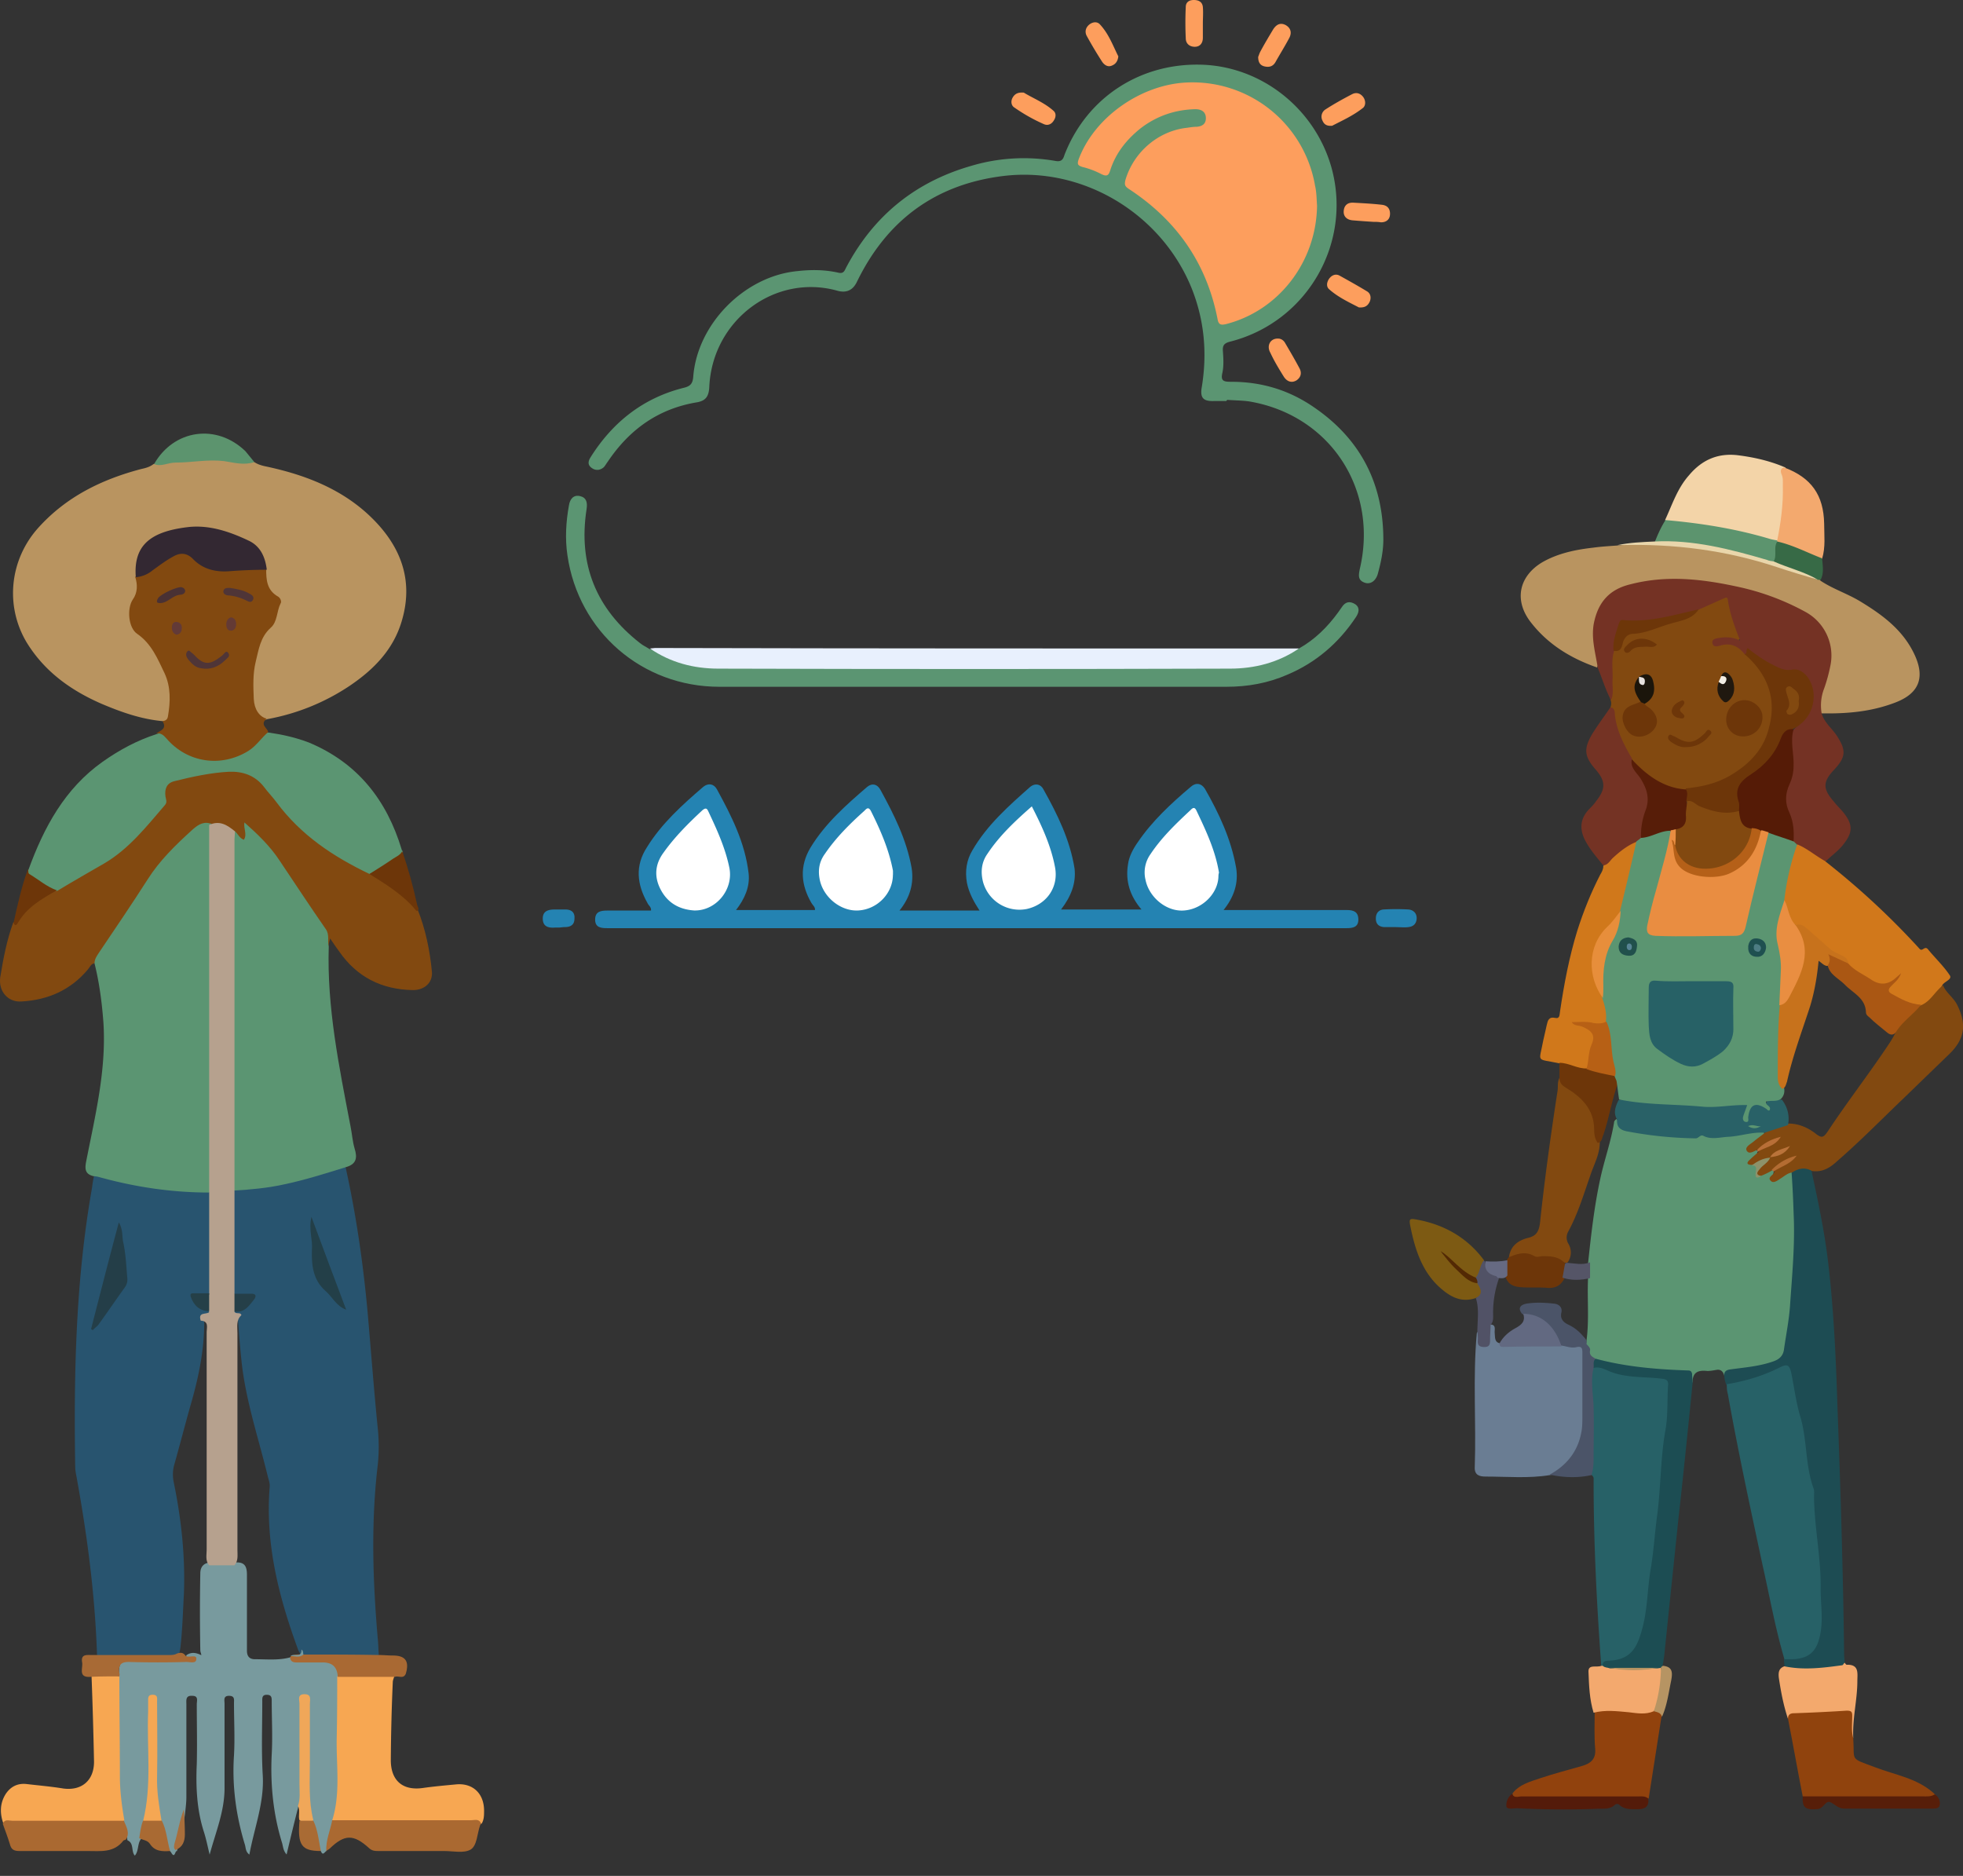 <svg xmlns="http://www.w3.org/2000/svg" width="90" height="86" fill="none"><rect width="100%" height="100%" fill="#333333" stroke="none"/><g clip-path="url(#a)"><path fill="#5B9572" d="M79.052 63.062c-.047-.187-.164-.304-.374-.257-.14.023-.281.047-.396.047-.421-.047-.7.048-.678.561-.14-.468-.514-.468-.913-.49-1.192-.095-2.36-.14-3.508-.515-.396-.117-.396-.49-.468-.795.164-1.005.047-2.012.094-3.016v-.679c.14-1.309.282-2.595.561-3.881.187-.865.492-1.708.631-2.573 0-.07.048-.117.117-.165a1.16 1.16 0 0 0 1.075.539c.608-.023 1.192.187 1.8.164 1.075-.047 2.174.07 3.251-.187.187-.047.374-.07.561 0 .187.187 0 .257-.095.352-.186.14-.396.256-.513.468.117.095.234 0 .326.07.023.023.048.047.048.095 0 .164-.14.21-.234.304-.048.07-.165.14 0 .21.164.047.234.164.234.326 0 .095 0 .165.117.14.164-.07.327-.21.514-.187.07.022.094.07.117.117 0 .095-.047.164-.07.257.21 0 .351-.165.514-.234.162-.07.326-.188.443.07.095 1.356.165 2.734.07 4.093-.094 1.216-.187 2.433-.351 3.625-.07.608-.352.912-.935 1.052-.374.07-.726.187-1.1.21-.281.07-.56.14-.842.281l.004-.002Z"/><path fill="#B99460" d="M73.228 30.602c-1.216-.422-2.29-1.075-3.086-2.13-.725-.982-.491-2.056.56-2.69.726-.42 1.544-.585 2.362-.677.351-.048.725-.07 1.075-.095a16.59 16.59 0 0 1 5.377.374c1.287.304 2.526.7 3.765 1.122.07.022.14.047.187.117.561.374 1.217.586 1.8.935 1.005.608 1.942 1.286 2.478 2.386.539 1.1.257 1.847-.865 2.269-1.1.42-2.221.513-3.39.49-.235-.28-.14-.585-.07-.864.094-.374.234-.748.304-1.122.281-1.17-.14-2.13-1.217-2.666-1.52-.772-3.111-1.191-4.816-1.356a9.375 9.375 0 0 0-2.808.14c-1.333.257-1.894 1.309-1.755 2.62.07.374.257.748.095 1.147h.004Z"/><path fill="#824910" d="M73.835 32.424a.453.453 0 0 0 0-.351c-.07-.561-.07-1.122-.07-1.683 0-.187 0-.351.118-.514.187-.14.374-.281.444-.513.117-.327.374-.397.678-.469.842-.14 1.638-.444 2.455-.748.165-.07.257-.187.397-.304.327-.187.7-.327 1.052-.491.234-.117.397-.07.444.21.095.49.234.96.421 1.425.095.257.023.397-.281.374-.235-.022-.492-.07-.726.095.539-.095 1.005 0 1.334.444.865.748 1.334 1.683 1.264 2.852-.07 1.005-.491 1.848-1.31 2.478-.795.631-1.707.96-2.712 1.03-1.1-.095-1.917-.63-2.573-1.496-.56-.678-.772-1.496-.934-2.339Z"/><path fill="#743224" d="M79.987 29.993c-.282-.374-.656-.538-1.122-.396-.14.047-.304.07-.352-.095-.047-.21.165-.234.304-.257.305-.047.609-.047.96.117-.257-.655-.469-1.239-.56-1.87-.023-.164-.14-.07-.21-.047-.374.165-.726.327-1.1.491-.773.397-1.613.514-2.456.609-.14.022-.304 0-.443 0-.631 0-.656.022-.818.678-.047.21 0 .444-.187.63-.14.422-.047.866-.07 1.31-.023.304.07.63-.07.934-.257-.468-.396-.982-.608-1.473-.095-.655-.304-1.309-.187-2.012.187-.982.7-1.59 1.683-1.825 1.707-.443 3.368-.234 5.05.14a11.45 11.45 0 0 1 2.97 1.122 2.279 2.279 0 0 1 1.147 2.478c-.07.352-.165.7-.282 1.03a2.14 2.14 0 0 0-.117 1.147c.117.42.469.678.7 1.03.422.655.422.959-.116 1.542-.539.561-.539.888-.023 1.474.14.187.327.351.469.538.396.514.396.865 0 1.38-.235.326-.586.56-.865.842-.374.022-.561-.304-.843-.422-.164-.07-.304-.187-.444-.281a.705.705 0 0 1-.21-.257 6.161 6.161 0 0 0-.303-1.451c-.14-.327-.095-.725.047-1.052.234-.514.257-1.052.164-1.59-.047-.327-.047-.632.095-.936.117-.187.327-.304.469-.468a1.532 1.532 0 0 0 .256-1.73c-.164-.305-.396-.444-.725-.444-.843 0-1.404-.539-2.012-.983-.07-.022 0 .14-.187.095l-.004.002Z"/><path fill="#1D4C53" d="M79.05 63.062c0-.165.07-.257.282-.282.678-.094 1.334-.14 1.988-.374.256-.094.42-.234.468-.513.095-.678.234-1.357.282-2.035.094-1.403.234-2.807.164-4.233a48.446 48.446 0 0 0-.094-1.895c.256-.351.608-.374.912-.07.304 1.427.608 2.83.773 4.281.257 2.199.351 4.395.421 6.594.14 3.765.257 7.53.304 11.297 0 .14.023.281.023.42-.023.188-.165.235-.327.258-.678.117-1.379.117-2.057.094-.164 0-.304-.022-.374-.21 0-.117-.022-.209-.022-.326.117-.14.304-.117.468-.14.678-.117 1.052-.468 1.075-1.146.047-.631.022-1.24 0-1.87-.023-1.451-.21-2.9-.352-4.35-.117-1.123-.234-2.292-.538-3.391-.165-.656-.21-1.334-.421-1.988-.094-.28-.28-.366-.561-.256-.539.21-1.075.421-1.66.56-.21.048-.445.095-.656 0a1.352 1.352 0 0 1-.095-.42l-.002-.005Z"/><path fill="#276167" d="M73.415 76.368c-.21-2.83-.351-5.66-.351-8.49 0-.069.022-.164-.07-.234-.095-.117-.07-.234-.07-.35.022-1.218.047-2.434-.047-3.648-.023-.327-.048-.631.14-.913.209-.164.42-.117.63-.022.586.257 1.192.304 1.825.326.187 0 .352.048.538.07.539.07.609.117.586.678-.047.96-.117 1.895-.257 2.853-.117.887-.094 1.8-.234 2.69-.187 1.286-.327 2.572-.469 3.859-.07.538-.14 1.074-.281 1.59-.234.818-.561 1.474-1.543 1.496a.342.342 0 0 0-.257.095.153.153 0 0 1-.14 0ZM79.17 63.458c.843-.14 1.638-.374 2.386-.748.374-.187.49-.187.585.304.118.609.21 1.264.374 1.848.352 1.1.235 2.269.631 3.368.048.117.023.281.023.421.022 1.404.327 2.782.304 4.209 0 .795.165 1.613-.117 2.433-.21.586-.631.748-1.17.773h-.373c-.422-1.427-.678-2.877-1.005-4.326-.561-2.62-1.122-5.216-1.59-7.833-.048-.165-.048-.305-.048-.444v-.005Z"/><path fill="#6A7D93" d="M71.075 67.622c-.982.164-1.987.07-2.97.07-.28 0-.513-.07-.49-.444.07-2.035-.095-4.094.094-6.128 0-.023.023-.047.048-.07.117.095.094.21.14.327.022.094.047.21.164.187.14 0 .164-.117.164-.234.023-.21-.022-.422.095-.609.304 0 .187.257.21.397.022.187-.023.421.256.468.935.048 1.87.023 2.783 0 .257.023.49.095.748.07.281-.022.374.14.374.374v3.156c0 .726-.282 1.357-.748 1.895-.21.304-.492.514-.865.539l-.003.002Z"/><path fill="#D1781B" d="M82.42 38.717c.443.187.817.513 1.238.748a35.469 35.469 0 0 1 4.256 3.929c.047.047.095.117.14.14.117.047.21-.188.351 0 .327.396.7.747.982 1.169.14.187-.21.281-.326.444-.235.443-.514.817-1.005.982-.469 0-.865-.187-1.24-.422-.373-.234-.396-.326-.069-.655l.21-.21c-.701.701-.561.609-1.24.095-.351-.257-.772-.421-1.052-.773-.047-.117-.117-.234-.234-.281-.63-.257-1.075-.773-1.566-1.192a1.32 1.32 0 0 0-.63-.304c-.352-.327-.375-.796-.514-1.217.07-.795.257-1.566.513-2.316.023-.047.095-.095.187-.14l-.002.003Z"/><path fill="#824910" d="M88.08 46.084c.443-.187.63-.631 1.004-.913.14.352.491.561.656.913.421.842.351 1.52-.327 2.199-.725.7-1.45 1.403-2.174 2.104-1.005.96-1.965 1.942-3.017 2.852-.326.304-.678.514-1.146.444-.327-.187-.631-.117-.913.07-.21.022-.374.187-.538.281-.14.095-.327.235-.444.095-.165-.164.14-.257.164-.396.187-.327.561-.374.818-.561-.326.094-.56.373-.887.468a3.416 3.416 0 0 1-.514.257c-.304.047-.21-.14-.165-.282.118-.257.327-.396.561-.538.21-.165.469-.187.679-.352-.21.118-.469.187-.679.352-.234.187-.513.282-.817.327-.187 0-.327-.048-.117-.235.117-.117.256-.234.396-.351.187-.304.586-.282.818-.514-.282.14-.539.304-.818.397-.187.047-.421.257-.538.047-.095-.164.187-.304.326-.421.165-.14.374-.282.539-.422.281-.326.678-.281 1.052-.396.444 0 .842.164 1.192.421.326.257.396.257.63-.094.913-1.38 1.918-2.666 2.83-4.047.117-.187.234-.374.304-.586.257-.42.631-.842 1.122-1.121l.002.002Z"/><path fill="#1C4D53" d="M73.484 76.368c-.022-.21.117-.235.304-.235.888-.047 1.24-.49 1.474-1.356.281-.935.257-1.895.42-2.852.14-.818.188-1.683.305-2.526.165-1.286.14-2.573.374-3.859.117-.656.07-1.356.117-2.034.023-.257-.117-.282-.326-.304-.773-.095-1.591-.023-2.339-.327-.234-.095-.469-.234-.748-.165-.117-.164-.164-.326.095-.42 1.379.373 2.807.49 4.233.538.117 0 .164.047.187.164 0 .14.022.282.022.421-.21 2.082-.42 4.186-.655 6.268-.21 2.034-.422 4.046-.631 6.08a4.52 4.52 0 0 1-.095.609c-.022.07-.07.117-.14.164-.07.023-.139.048-.209.048H73.86c-.14-.023-.304-.048-.374-.21l-.002-.004Z"/><path fill="#D0781B" d="M71.499 48.749c-1.1-.234-.935 0-.748-1.03.047-.234.117-.49.164-.725.047-.21.095-.397.397-.327.21.048.187-.164.21-.281.186-1.264.42-2.503.794-3.718.282-.887.631-1.755 1.053-2.572.07-.118.14-.235.14-.397.326-.444.747-.773 1.216-1.052.117-.07.281-.165.396 0 .07.374-.117.7-.187 1.052-.164.7-.281 1.404-.513 2.082-.118.281-.352.513-.561.725-.935.935-.96 2.057-.327 3.181.023.048.047.07.047.117.165.352.282.701.118 1.075-.14.187-.352.187-.561.14-.305-.048-.609-.07-.843-.095.773.07.982.397.725 1.192-.094.304-.022.656-.234.912-.491.14-.888-.094-1.286-.281v.002Z"/><path fill="#F3D4A8" d="M76.34 23.843c.326-.7.56-1.451 1.1-2.057.608-.726 1.356-1.03 2.268-.912.725.094 1.45.256 2.151.56.023.796.07 1.614-.047 2.409-.047.327-.047.655-.257.96-.164.117-.351.07-.513.022a23.4 23.4 0 0 0-4-.773c-.28-.047-.513-.047-.7-.21h-.002Z"/><path fill="#91420D" d="M76.174 78.706c-.187 1.24-.396 2.503-.585 3.742-.095.048-.21.048-.327.048-1.8-.023-3.578 0-5.378-.023-.187 0-.491.117-.538-.257.326-.421.817-.538 1.286-.7.631-.21 1.264-.374 1.917-.561.397-.117.631-.327.586-.796-.047-.538-.022-1.099-.022-1.66.094-.187.281-.187.468-.187.444 0 .865-.022 1.31.07.303.047.63 0 .934-.023.187.023.397.048.352.352l-.003-.005Z"/><path fill="#90430D" d="M82.651 82.354c-.234-1.192-.443-2.386-.678-3.578-.07-.234.048-.351.257-.351.818 0 1.613-.14 2.433-.117.21 0 .282.094.282.304 0 .351-.047.725.023 1.074.07 1.075-.188.888 1.004 1.334.913.352 1.895.491 2.666 1.17l.094.094c-.094.234-.304.21-.491.21-1.426 0-2.852.022-4.28-.023-.257 0-.514.047-.796.023-.187 0-.374 0-.514-.14Z"/><path fill="#824910" d="M69.182 57.635c.07-.514.42-.773.887-.888.397-.094.491-.327.539-.7.21-1.988.49-4 .795-5.986.047-.235-.023-.47.117-.679.117.187.282.327.469.444.725.469 1.239 1.075 1.264 1.987 0 .187.07.374.094.561 0 .561-.281 1.03-.444 1.543-.304.866-.56 1.73-1.004 2.548a.546.546 0 0 0 0 .539.776.776 0 0 1-.023.865c-.047.023-.07.047-.117.023a8.769 8.769 0 0 0-2.573-.257h-.004Z"/><path fill="#743324" d="M75.076 38.575c-.444.164-.818.468-1.147.773-.117.117-.21.304-.421.326-.304-.374-.63-.748-.843-1.169-.257-.514-.21-.982.187-1.404.117-.117.235-.234.327-.374.444-.56.444-.912-.023-1.45-.513-.586-.56-.935-.164-1.614.257-.42.56-.817.843-1.239.234.048.187.257.21.397.094.725.42 1.334.772 1.942.094.327.327.586.491.843.304.49.444.982.234 1.52-.14.397-.187.843-.234 1.264a.319.319 0 0 1-.234.187l.002-.002Z"/><path fill="#F3A96D" d="M84.969 79.688c-.095-.326-.047-.678-.047-1.03 0-.186-.048-.234-.257-.234a77.93 77.93 0 0 1-2.409.118c-.186 0-.281.07-.281.256-.21-.63-.327-1.264-.421-1.894-.023-.235 0-.422.256-.514.888.187 1.778.07 2.643-.047.047 0 .07-.07.117-.117.023.022.07.094.095.094.586-.022.491.397.491.748 0 .865-.234 1.73-.187 2.62Z"/><path fill="#7D5A13" d="M67.663 59.507c-.678.234-1.191-.07-1.66-.491-.773-.7-1.1-1.66-1.309-2.643-.117-.56-.117-.538.469-.421 1.169.257 2.151.842 2.877 1.825.022.304-.095.585-.282.795-.421.095-.63-.282-.912-.491a4.052 4.052 0 0 1-.679-.609c-.047-.047-.047.048-.022 0 .538.47 1.03.983 1.683 1.31.257.443.21.585-.165.725Z"/><path fill="#F3A96E" d="M81.482 24.778c.165-.818.282-1.66.257-2.503 0-.187.022-.374-.07-.561-.047-.14-.022-.257.14-.282 1.239.469 1.8 1.264 1.825 2.573 0 .538.07 1.075-.095 1.613-.095.07-.187.047-.282 0-.585-.281-1.216-.444-1.777-.725-.023-.048-.023-.07 0-.117l.002.002ZM75.823 78.45c-.374.164-.748.094-1.147.047-.538-.048-1.074-.118-1.613.022-.187-.608-.21-1.239-.234-1.87-.022-.374.374-.187.586-.281h.07c.094.094.21.07.326.117.726.047 1.451.047 2.174 0 .048 0 .118-.023.165-.023.187.701.07 1.357-.327 1.987Z"/><path fill="#4B5468" d="M73.158 62.29c-.14.116-.07.28-.095.42-.14.586-.023 1.17 0 1.756.022.817 0 1.638 0 2.433 0 .257-.023.49-.095.725-.63.14-1.286.117-1.917-.022.773-.422 1.287-1.052 1.451-1.942.047-.235.047-.492.047-.748v-2.9c0-.187-.022-.304-.257-.257-.256.07-.49-.047-.725-.07-.257-.351-.469-.748-.818-1.052-.234-.21-.444-.374-.773-.351a.424.424 0 0 1-.187-.047c-.234-.282-.047-.422.187-.469.422-.07.865-.047 1.287 0 .21.023.374.165.326.397-.07.281.07.443.305.56.256.118.468.282.655.492.095.117.235.21.187.396.07.095.187.165.165.304-.048.235.14.304.257.374Z"/><path fill="#5C946E" d="M81.483 24.778v.07c.048.326.14.678-.164.96-.586-.023-1.122-.258-1.66-.397a15.416 15.416 0 0 0-3.416-.469c-.14 0-.281.047-.374-.094.14-.352.282-.679.491-1.005 1.613.14 3.227.396 4.794.865.07.022.21.047.327.07h.002Z"/><path fill="#6D3609" d="M73.253 52.396c-.14-.187-.164-.42-.164-.608 0-.935-.586-1.496-1.287-1.917-.234-.14-.304-.257-.304-.491v-.656c.444 0 .818.282 1.264.257.469-.047.912.117 1.334.282.094.07.14.164.117.304-.304.795-.421 1.638-.7 2.455-.07.14-.048.327-.258.374h-.002Z"/><path fill="#541B0A" d="M69.323 82.239c.095.21.282.117.444.117H75.1c.164 0 .326-.023.468.095.047.374-.14.49-.491.49-.282 0-.586.023-.818-.186a.157.157 0 0 0-.234 0c-.21.187-.469.164-.7.164a40.33 40.33 0 0 1-3.765-.022c-.165 0-.444.07-.492-.07a.633.633 0 0 1 .257-.586l-.002-.002Z"/><path fill="#571E09" d="M82.651 82.354h5.495c.187 0 .396.022.56-.095.188.117.282.352.21.539-.047.14-.304.117-.443.117h-3.93c-.281 0-.443-.234-.655-.304-.21-.048-.282.304-.561.326-.561.048-.7-.07-.678-.585l.002.002Z"/><path fill="#6D3609" d="M69.183 57.635c.396-.165.772-.282 1.169-.047.117.07.257 0 .397 0 .374 0 .725.022 1.004.326.14.234 0 .444-.022.678-.165.352-.444.492-.843.444-.374-.022-.748 0-1.122-.022-.421-.023-.678-.165-.773-.586-.047-.234-.07-.444.095-.656a.439.439 0 0 1 .095-.14v.003Z"/><path fill="#376A46" d="M81.32 25.738c.165-.282-.022-.631.165-.913.725.165 1.379.514 2.057.773.022.327.094.678-.07.982h-.14a41.601 41.601 0 0 0-1.847-.678c-.07 0-.14-.047-.165-.164Z"/><path fill="#515266" d="M67.662 59.507c.374-.187.21-.444.07-.679-.047-.07-.117-.14-.07-.256.187-.235.187-.539.352-.773.022 0 .047 0 .07.047.047.304.164.561.513.608.095 0 .117.095.117.187a4.624 4.624 0 0 0-.257 1.591c0 .187.023.352-.117.514 0 .21-.022.444-.022.655 0 .187 0 .352-.257.352-.282 0-.327-.117-.304-.352 0-.117 0-.21-.023-.326 0-.539.095-1.075-.07-1.566l-.002-.002Z"/><path fill="#E9D6AB" d="M81.32 25.738c.678.304 1.403.468 2.034.842-.63-.187-1.264-.374-1.895-.585-2.338-.773-4.724-1.075-7.18-1.005h-.117c.561-.117 1.122-.14 1.683-.165 1.778-.094 3.485.352 5.168.843.095.047.187.047.304.07h.003Z"/><path fill="#B69463" d="M75.824 78.45a6.5 6.5 0 0 0 .327-2.013c.022-.022.047-.047.095-.07.443.048.443.305.374.679-.118.56-.188 1.146-.422 1.66-.047-.187-.21-.21-.374-.257Z"/><path fill="#666A82" d="M68.69 58.594c-.047-.022-.07-.094-.117-.094-.373-.093-.53-.32-.468-.678.326.022.678.022 1.005-.048v.701c-.117.164-.282.117-.422.117l.003.002Z"/><path fill="#296167" d="M81.973 51.579c-.351.117-.725.234-1.074.351-.561-.047-1.122.165-1.683.187-.374.023-.773.14-1.122-.047-.14-.07-.21.117-.352.117a18.145 18.145 0 0 1-3.18-.327c-.305-.07-.445-.21-.422-.538-.187-.304-.07-.608.07-.888.513-.14 1.005.047 1.52.07 1.264.047 2.526.257 3.812.07h.257c.397.022.444.07.304.468.14-.351.352-.56.748-.373.023 0 .07.07.07.022.117-.469.491-.234.773-.282.234.305.374.701.282 1.17h-.003Z"/><path fill="#555567" d="M71.849 57.894c.351.022.7.117 1.052-.023v.725c-.422.095-.843.118-1.264-.022.047-.21.07-.421.117-.63.022-.023.047-.048.094-.048v-.002Z"/><path fill="#8D926A" d="M81.157 53.075c-.095.234-.327.326-.469.513-.094.117-.234.257.048.327-.282.187-.257-.047-.235-.187.023-.165.048-.304-.187-.304.257-.187.514-.327.843-.352v.002Z"/><path fill="#B36C32" d="M81.227 53.636a2.323 2.323 0 0 1 1.146-.656c-.304.421-.748.491-1.074.748 0-.047-.023-.07-.07-.095l-.002.003Z"/><path fill="#B86F37" d="M80.572 52.7c.282-.281.609-.468 1.075-.585-.282.468-.748.468-1.075.7v-.117.002Z"/><path fill="#6D3609" d="M79.988 29.994c.14-.048.047-.21.14-.282.374.304.748.56 1.169.773.282.14.538.281.888.21.468-.07.887.443.96 1.051.07.701-.282 1.334-.913 1.66-.304.165-.444.397-.608.701-.304.656-.818 1.147-1.404 1.544-.374.256-.538.513-.421.96a.774.774 0 0 1-.048.56c-.234.235-.538.165-.817.14-.586-.047-1.122-.257-1.614-.56-.117-.188-.094-.398-.022-.61.773-.07 1.52-.256 2.174-.677.818-.514 1.426-1.192 1.638-2.13.351-1.308-.07-2.433-1.122-3.343v.003Z"/><path fill="#571D08" d="M77.297 36.191c.117.187.022.374.022.561.21.586.047 1.147-.421 1.356-.117.023-.21.07-.327.095-.304.023-.586.14-.865.234-.165.048-.304.14-.469 0a3.32 3.32 0 0 1 .235-1.356c.164-.514.022-.935-.235-1.356-.164-.282-.513-.514-.42-.913.655.701 1.425 1.31 2.477 1.38h.003Z"/><path fill="#6D3609" d="M79.917 33.758a.75.75 0 0 1-.773-.773c0-.49.374-.887.843-.887.421 0 .818.374.818.748a.867.867 0 0 1-.888.912ZM73.977 29.829c-.047-.422.117-.818.234-1.217.048-.117.07-.21.21-.187 1.192.117 2.316-.234 3.46-.49-.304.468-.817.513-1.286.655-.586.164-1.122.444-1.73.468-.187 0-.352.117-.444.352-.047.164-.07.513-.444.421v-.002ZM75.405 32.262c.048.095.14.14.21.187.327.257.444.608.281.888-.187.351-.678.538-1.03.374-.28-.118-.513-.586-.468-.888.07-.491.514-.491.818-.656.117-.047.165.023.187.095h.002Z"/><path fill="#1B150B" d="M75.405 32.262c-.048-.022-.118-.047-.165-.07-.374-.513-.396-.817-.07-1.192.048.048.07.095.095.14a.267.267 0 0 0-.117-.117c.351-.21.586-.117.655.257.095.396.023.748-.396.982h-.002Z"/><path fill="#20180F" d="M78.912 30.998c.095-.234.235-.21.374-.07.07.07.14.165.165.282.095.304.095.631-.165.888-.094.095-.187.14-.281.047-.257-.234-.327-.538-.21-.865.165-.07.257-.14.117-.282Z"/><path fill="#6D3609" d="M77.296 34.25c-.257.022-.468-.096-.678-.235-.094-.07-.187-.165-.117-.282.07-.117.164 0 .257.023.117.047.234.14.374.187.444.187.725-.047 1.03-.327.07-.07.117-.234.256-.117.117.117-.022.187-.094.282a1.301 1.301 0 0 1-1.03.468h.002ZM75.966 29.55c-.14.164-.327.094-.491.094-.257.023-.539-.022-.726.21-.07.07-.187.117-.257.022-.094-.117.023-.21.095-.282.352-.396.912-.42 1.379-.047v.002ZM77.135 32.098c.14.07.094.164.022.257-.072.092-.21.164-.07.304.07.07.21.164.095.257-.047.047-.21 0-.304-.023-.165-.07-.282-.21-.21-.397.07-.21.257-.304.469-.396l-.002-.002Z"/><path fill="#F2EDE3" d="M78.912 30.998c.187-.022.304.07.21.257-.095.187-.21.095-.327 0 .047-.094.094-.187.117-.257Z"/><path fill="#5B9571" d="M75.24 38.413c.47-.023.866-.327 1.334-.327.14.164.07.351.023.514-.257 1.099-.561 2.174-.843 3.25-.234.913-.234.888.678.96.935.07 1.87-.047 2.808-.022.513.022.56-.023.678-.539.281-1.264.655-2.525.935-3.79a.724.724 0 0 1 .14-.303c.49-.117.865.07 1.216.396.07.048.117.117.187.165a11.66 11.66 0 0 0-.586 2.525c0 .469-.187.913-.234 1.38-.023.163-.047.303 0 .443.304.982.21 1.987.117 3.017-.022.982-.117 1.964-.07 2.946 0 .282.023.561.165.796.047.21.022.396-.14.56-.21.14-.469.048-.678.118-.047.187.257.187.164.396-.07.048-.117-.047-.164-.07-.491-.326-.748-.187-.818.397 0 .095.047.234-.117.21-.117-.023-.14-.14-.117-.235.047-.164.117-.326.187-.538-.726-.023-1.404.14-2.082.07-1.264-.117-2.526-.07-3.79-.327-.047-.282-.07-.561-.117-.843-.022-.07-.07-.164-.094-.234-.257-.491-.257-1.03-.327-1.566-.047-.304-.14-.608-.07-.935.048-.374-.047-.725-.164-1.074-.234-.818-.14-1.613.21-2.386.234-.539.42-1.075.608-1.613.256-1.052.513-2.13.748-3.181.094-.07.164-.118.21-.165l.004.005Z"/><path fill="#551B06" d="M82.233 38.575c-.374-.14-.773-.257-1.147-.397-.117.095-.234.023-.374 0-.14-.047-.281-.07-.444-.117-.56-.164-.678-.374-.538-.887 0-.118.022-.257 0-.374-.234-.631.047-.983.56-1.31.61-.396 1.1-.934 1.357-1.637.095-.257.257-.469.586-.422-.165.561.022 1.122 0 1.683 0 .305-.07.586-.187.843-.21.444-.21.888 0 1.309.187.421.21.843.187 1.309Z"/><path fill="#626981" d="M68.738 61.611c.165-.327.444-.561.748-.725.257-.14.469-.305.352-.656.818 0 1.45.538 1.755 1.496-.888 0-1.8 0-2.69.023-.14 0-.14-.07-.165-.14v.002Z"/><path fill="#C7721C" d="M81.717 49.918c-.164-.14-.21-.326-.21-.56 0-1.1 0-2.2.095-3.299a4.04 4.04 0 0 0 1.03-2.291c.047-.352.023-.678-.21-.982-.094-.095-.164-.235-.094-.374.281-.095.444.094.63.256.327.282.656.586.983.865.14.118.304.165.469.257.164.07.326.165.326.374-.281.048-.49-.14-.748-.21-.07.095 0 .328-.234.328-.14-.023-.234-.14-.374-.235-.07.726-.187 1.426-.396 2.104-.374 1.147-.796 2.27-1.053 3.438-.047.118-.07.282-.21.327l-.004.002Z"/><path fill="#AA5713" d="M83.8 44.259c.116-.165.116-.327.022-.514.304.14.608.282.912.421.282.327.678.492 1.03.726.42.296.818.264 1.192-.095.047-.047.094-.07.209-.187-.117.327-.327.444-.469.608-.14.14-.14.257.048.352.421.234.842.469 1.333.491-.326.421-.795.726-1.099 1.17-.117.234-.282.256-.469.094-.281-.234-.56-.444-.817-.7-.07-.048-.14-.118-.14-.21-.023-.678-.608-.888-.982-1.287-.282-.281-.678-.443-.773-.865l.002-.004Z"/><path fill="#E98E41" d="M82.326 42.412c.843 1.191.257 2.246-.304 3.32-.095.165-.21.327-.444.352l.07-1.566c.023-.421-.047-.818-.14-1.217-.186-.7.095-1.378.305-2.034.187.351.187.818.513 1.147v-.002Z"/><path fill="#BA733A" d="M81.156 53.052c.187-.326.539-.351.913-.513-.257.396-.561.468-.913.513Z"/><path fill="#B69463" d="M75.989 76.462c-.726.14-1.451.14-2.175 0h2.175Z"/><path fill="#B76015" d="M73.65 46.832c.28.586.186 1.24.326 1.847.047.21.14.422.07.656-.444-.095-.888-.164-1.31-.327.118-.351.07-.748.235-1.122.187-.42.023-.63-.421-.817-.165-.07-.374-.023-.491-.21.351 0 .7-.047 1.03.047.186.023.373.023.56-.07v-.004Z"/><path fill="#E78E3B" d="M74.305 41.756c-.022.491-.117.96-.374 1.379-.374.63-.443 1.356-.42 2.081 0 .187 0 .352-.023.539-.701-.96-.726-2.361.187-3.251.256-.234.443-.514.63-.748Z"/><path fill="#532904" d="M67.662 58.572c.047.07.095.164.07.257-.421-.047-.678-.374-.96-.63-.304-.283-.56-.632-.725-.843.491.281.912.934 1.613 1.216h.002Z"/><path fill="#5B9571" d="M80.734 51.626c-.187.117-.374.14-.586 0 .235-.117.422.047.586 0Z"/><path fill="#824910" d="M79.73 37.174c.047.396.094.772.608.818.14.373-.047.678-.234.96-.561.772-1.31 1.121-2.27.959-.63-.117-1.051-.561-1.121-1.192.022-.234-.047-.491.117-.7.327-.048.491-.235.469-.586-.023-.235.047-.469.047-.7.257-.07.397.164.586.233.585.235 1.169.397 1.8.21l-.002-.002ZM82.465 32.145c.047.257-.047.469-.282.586a.211.211 0 0 1-.234 0 .342.342 0 0 1-.047-.14c.256-.281.07-.56 0-.842-.023-.095-.048-.21.047-.257.094-.07.187 0 .257.07.21.14.326.304.257.585l.002-.002Z"/><path fill="#E98D41" d="M76.83 38.014c0 .234 0 .49-.023.725-.07.023-.07-.07-.117-.07.14.257.117.586.304.843.165.21.327.374.586.444 1.17.351 2.361-.023 2.877-1.264.095-.21.117-.469.304-.631.117.023.234.07.327.095-.352 1.45-.726 2.877-1.052 4.325-.07.304-.187.422-.492.422-1.216 0-2.433.047-3.647 0-.374-.023-.421-.188-.374-.47.117-.56.257-1.121.421-1.682.235-.888.514-1.778.656-2.69.07 0 .14-.023.234-.047h-.004Z"/><path fill="#E7E1DE" d="M75.144 31.023c.07.023.14.023.188.047.094.048.094.165.07.257-.023.07-.07.095-.118.07-.117-.022-.14-.117-.14-.234v-.14Z"/><path fill="#276166" d="M77.58 44.984h1.565c.257 0 .351.07.327.327-.023.63 0 1.239 0 1.87 0 .396-.165.725-.469 1.005-.282.234-.63.42-.935.585-.304.165-.656.165-1.005 0-.396-.187-.725-.421-1.074-.678-.35-.257-.374-.655-.397-1.052-.022-.586 0-1.17 0-1.755 0-.257.095-.351.327-.327.538.048 1.1.023 1.66.023v.002Z"/><path fill="#21504C" d="M74.655 42.973c.21.047.444.117.396.421-.022.234-.094.444-.396.421-.257-.022-.444-.117-.444-.421.023-.257.164-.397.444-.421Z"/><path fill="#1F5050" d="M80.15 43.394c.023-.187.117-.374.352-.374.234 0 .469.117.469.421-.023.235-.165.444-.422.422-.234 0-.421-.14-.396-.469h-.003Z"/><path fill="#B56018" d="M80.734 38.084c-.164.887-.608 1.59-1.45 1.964-.632.282-1.848.187-2.292-.327-.327-.374-.21-.817-.351-1.216.164.047.07.21.164.234.095.608.561 1.005 1.17 1.075 1.146.117 2.22-.678 2.338-1.848a.81.81 0 0 1 .421.117Z"/><path fill="#588494" d="M74.818 43.394c0 .094-.022.164-.117.164-.07 0-.117-.07-.117-.14 0-.094.022-.164.117-.164.07 0 .117.07.117.14Z"/><path fill="#4D7C83" d="M80.409 43.441c0-.094.022-.164.117-.164.117.022.21.07.21.21-.023.094-.07.164-.165.14-.14-.024-.165-.118-.165-.188l.002.002Z"/><path fill="#B99460" d="M7.452 33.06c-.977-.09-1.888-.41-2.798-.796-1.41-.615-2.615-1.478-3.436-2.82-1-1.683-.772-3.799.546-5.257 1.273-1.41 2.888-2.205 4.708-2.685.205-.045.388-.09.568-.228 1.07-.227 2.138-.365 3.23-.25.456.045.934.023 1.389.16.137.09.272.138.455.183 1.752.365 3.413.977 4.753 2.205 1.456 1.343 2.138 2.959 1.548 4.914-.387 1.298-1.273 2.206-2.388 2.958a9.987 9.987 0 0 1-3.776 1.525c-.205.09-.34.023-.455-.16a1.807 1.807 0 0 1-.25-.772 7.089 7.089 0 0 1 .295-2.48c.068-.183.113-.388.25-.501.34-.318.455-.773.593-1.205.045-.183.045-.34-.09-.455-.433-.318-.5-.75-.478-1.25-.09-.82-.568-1.274-1.32-1.526-.978-.34-1.956-.523-2.98-.205-1.139.34-1.526.865-1.479 2.025.113.433.045.843-.182 1.206-.25.387-.045 1.045.365 1.432 1 1 1.57 2.161 1.297 3.619-.045.227-.045.455-.365.365v-.002Z"/><path fill="#28546F" d="M15.846 53.511c.477 2.161.795 4.346 1 6.552.16 1.82.295 3.64.478 5.459a7.98 7.98 0 0 1-.023 1.798c-.295 2.615-.205 5.231.023 7.849.022.227.022.455.045.705-.09.113-.25.138-.388.138-.932 0-1.865.022-2.798 0-.09 0-.16-.023-.25-.046-.137-.045-.182-.182-.25-.295-.888-2.41-1.525-4.868-1.32-7.484.022-.182-.045-.34-.09-.523-.433-1.775-1.023-3.503-1.206-5.323-.067-.638-.112-1.25-.16-1.888 0-.16-.227-.16-.204-.34.227-.113.5-.206.66-.433.045-.068.137-.113.067-.205-.045-.068-.112-.045-.182-.068-.228-.022-.5.09-.638-.227-.09-.933-.045-1.888-.045-2.82 0-.569-.068-1.139.045-1.706.113-.183.295-.183.478-.183 1.478-.137 2.91-.477 4.298-.955.205-.068.34-.09.455 0l.005-.005ZM4.448 75.874c-.09-2.776-.455-5.529-.955-8.257a1.997 1.997 0 0 1-.045-.365c-.068-4.298.023-8.577.773-12.808.022-.182.045-.34.09-.523.205-.137.41-.045.592 0 1.41.388 2.866.546 4.324.638.16 0 .34 0 .455.138.067.112.067.227.067.364 0 1.298.023 2.616 0 3.914 0 .067-.022.137-.022.205-.09.25-.318.227-.5.227-.295 0-.273.113-.16.318.112.273.387.273.592.387 0 .228-.432.206-.295.5 0 1.32-.272 2.594-.637 3.844-.25.888-.478 1.775-.728 2.66-.09.296-.09.593-.023.889.34 1.66.523 3.365.455 5.073-.045.82-.067 1.638-.16 2.458-.022.113-.022.228-.09.318-.16.16-.34.16-.522.16H4.95c-.205-.023-.388 0-.5-.138l-.003-.002Z"/><path fill="#5B9572" d="M9.589 54.671c-1.706 0-3.39-.25-5.029-.705a1.145 1.145 0 0 0-.272-.045c-.365-.09-.41-.295-.34-.66.41-2.093.932-4.186.795-6.369-.068-.91-.183-1.82-.41-2.73-.138-.16-.023-.318.045-.456.933-1.41 1.843-2.865 2.843-4.23.41-.568.955-1.023 1.478-1.501.16-.16.365-.25.568-.34.25-.09.41-.045.455.25.022.16.022.34.022.5v15.538c-.022.273.045.546-.16.75l.005-.002Z"/><path fill="#789A9E" d="M14.959 84.859c-.09.067-.16.227-.25 0-.228-.25-.205-.568-.273-.865-.045-.205-.113-.388-.16-.593-.16-.478-.182-.955-.182-1.455v-3.504c0-.182.045-.387-.113-.545-.16.16-.113.34-.113.523v3.73c0 .228.045.478-.182.638a131.41 131.41 0 0 0-.546 2.23c-.16-.182-.16-.364-.205-.522-.41-1.32-.545-2.685-.477-4.071.045-.82 0-1.615 0-2.433 0-.16 0-.295-.228-.295-.227 0-.205.16-.205.317 0 1.138-.045 2.253.023 3.391.068 1.25-.388 2.388-.615 3.618-.183-.137-.16-.317-.205-.455-.41-1.343-.593-2.708-.5-4.096.045-.795 0-1.593 0-2.388 0-.16.045-.34-.228-.34s-.205.205-.205.365v3.868c0 1.07-.41 2.026-.683 3.048-.09-.365-.16-.727-.272-1.07-.318-1-.365-2.048-.318-3.093.023-.91 0-1.82 0-2.73 0-.16.09-.388-.205-.388-.317-.023-.272.205-.272.388v4.253c0 .205-.023.41-.045.615-.068.638-.228 1.25-.388 1.865-.09-.045-.09.388-.273.046-.205-.206-.227-.478-.272-.75-.068-.25-.113-.5-.205-.728-.25-.796-.205-1.593-.205-2.411v-2.548c0-.16.045-.318-.09-.5-.09.182-.068.34-.068.5v3.298a6.15 6.15 0 0 1-.25 1.706c-.113.272-.068.615-.295.842-.16.228-.09.546-.273.75-.182-.204-.022-.567-.34-.705-.045-.34-.09-.682-.227-1.022-.183-.593-.206-1.183-.183-1.798.023-1.548 0-3.071.023-4.619v-.295c.022-.433.112-.523.545-.523.887-.022 1.775 0 2.685 0-.022-.09-.182-.09-.137-.227.227-.16.455-.113.682 0 0-.068-.045-.138-.045-.228a91.97 91.97 0 0 1 0-3.526c0-.34.205-.5.523-.5a9.98 9.98 0 0 1 1.16 0c.41 0 .455.273.455.593v3.458c0 .25.113.388.365.388.568 0 1.16.067 1.706-.113.137.112.295.137.455.137.34-.022.683 0 1.023 0 .75 0 .795.068.795.796.023 1.82 0 3.64 0 5.458 0 .365-.113.728-.25 1.07-.183.5-.228 1-.455 1.456l-.002-.011Z"/><path fill="#824910" d="M9.614 37.745c-.34-.09-.592.113-.82.318-.75.683-1.478 1.388-2.025 2.253-.728 1.138-1.5 2.275-2.253 3.39-.09.138-.182.273-.182.456-.16.022-.205.16-.296.272-.795.956-1.842 1.41-3.048 1.478-.637.045-1.07-.477-.978-1.115.138-.843.296-1.683.593-2.503.273-.137.365-.455.592-.66.433-.365.888-.66 1.366-.91.522-.34 1.092-.638 1.638-.956 1.115-.615 2.025-1.455 2.798-2.433.25-.317.522-.568.455-1.045-.045-.228.112-.455.34-.523 1.023-.295 2.048-.545 3.116-.455.66.045 1.092.5 1.455.978.773.955 1.548 1.933 2.616 2.593.637.387 1.273.75 1.933 1.115.773.455 1.57.91 2.115 1.66.023.023.068.046.113.023.365.91.568 1.888.66 2.866.045.5-.34.843-.865.843-1.433-.023-2.57-.593-3.39-1.776-.138-.182-.273-.387-.41-.592-.046.16-.068.272-.09.387-.569-1.638-1.706-2.888-2.662-4.298-.295-.433-.705-.728-1.022-1.093-.045-.023-.068-.023-.068.022.023.183.113.433-.113.5-.25.09-.34-.204-.522-.34-.25-.34-.66-.365-1.046-.455Z"/><path fill="#5B9572" d="M10.772 38.11c.138.113.205.318.41.388.16-.25-.022-.5.023-.795.615.545 1.183 1.092 1.615 1.752.705 1.046 1.388 2.093 2.116 3.139.182.25.067.545.137.795-.09 2.798.478 5.529 1 8.257.068.34.09.683.183 1 .137.433.09.728-.41.865-.955.296-1.888.593-2.866.796-.728.16-1.478.227-2.23.272-.16-.16-.138-.365-.138-.545v-15.4c.023-.183 0-.388.16-.524Z"/><path fill="#5B9572" d="M16.94 40.066c-1.661-.795-3.139-1.775-4.254-3.276-.183-.25-.41-.477-.593-.728-.41-.522-.977-.705-1.592-.682-.843.045-1.683.227-2.504.432-.365.09-.455.365-.41.706.023.137.09.25-.022.387-.843.978-1.66 2.025-2.798 2.685-.705.41-1.433.82-2.138 1.25-.568 0-.933-.387-1.32-.704-.068-.068-.068-.183 0-.273.705-1.933 1.66-3.708 3.39-4.936.773-.545 1.57-.978 2.48-1.273.273-.113.433.023.616.205 1 1.07 2.388 1.25 3.618.478.205-.138.387-.296.545-.5.09-.138.183-.273.388-.25.615.09 1.227.227 1.82.455 2.23.932 3.57 2.638 4.253 4.913 0 .023.023.045.046.068.022.112-.023.205-.113.25-.5.272-.91.637-1.41.795l-.003-.002Z"/><path fill="#824910" d="M12.297 33.56c-.318.272-.545.637-.91.865-1.25.773-2.798.545-3.754-.568-.137-.16-.272-.273-.477-.227.182-.138.522-.206.295-.568.137-.023.227-.068.25-.228.113-.66.137-1.343-.16-1.978-.318-.66-.593-1.343-1.25-1.798-.41-.272-.478-1.16-.205-1.57.227-.318.227-.683.112-1.045.568-.273 1.046-.683 1.593-1 .41-.25.795-.228 1.16.112.523.478 1.138.568 1.843.478.478-.045.955-.113 1.41.045 0 .5.023.977.546 1.273.09.045.182.227.112.317-.182.365-.137.843-.455 1.115-.477.433-.545 1-.682 1.548-.138.568-.113 1.138-.09 1.706.022.477.25.82.592.91-.34.272.045.432.068.615l.002-.002Z"/><path fill="#F7A752" d="M15.232 83.448c.388-1.228.183-2.503.205-3.753.023-.956.023-1.888.023-2.843.387-.206 2.253-.183 2.616 0-.023.09-.068.182-.068.272a94.553 94.553 0 0 0-.09 3.571c0 .933.545 1.41 1.478 1.273.477-.068.978-.113 1.478-.16.773-.09 1.32.387 1.32 1.205 0 .205 0 .41-.113.593-2.048-.068-4.118 0-6.164-.023-.227 0-.477.045-.682-.137l-.003.002ZM5.473 76.852c0 1.525.023 3.048.023 4.573 0 .683.09 1.365.205 2.025-.183.16-.41.113-.638.113-1.638.022-3.275-.023-4.913.022-.16-.455-.16-.91.112-1.342.228-.34.546-.5.956-.455.567.067 1.115.112 1.683.205.842.112 1.41-.365 1.41-1.228a226.756 226.756 0 0 0-.113-3.913c.388-.206.82-.183 1.273 0h.002Z"/><path fill="#AA6931" d="M15.234 83.448h6.369c.16 0 .365-.09.455.16-.023.023-.023.045-.045.068-.138.388-.138.933-.433 1.115-.318.183-.795.068-1.205.068h-3.003c-.16 0-.318 0-.456-.138-.705-.637-1.115-.637-1.797.023-.045.045-.113.067-.16.112-.023-.5.182-.932.272-1.41l.003.002ZM.127 83.608c.09-.227.273-.137.433-.137h5.118c.113.272.295.567.09.865-.045.022-.09.022-.112.045-.433.568-1.046.478-1.638.478H.9c-.273 0-.388-.068-.455-.34-.09-.296-.205-.593-.318-.91Z"/><path fill="#5C946E" d="M11.66 21.184c-.477.16-.932.023-1.387-.045-.75-.09-1.478.068-2.23.068-.341 0-.66.205-.979.067.91-1.593 2.866-1.865 4.186-.592.138.16.273.34.41.5v.002Z"/><path fill="#A96933" d="M18.1 76.874h-2.616c-.015-.455-.258-.675-.728-.66h-1.138c-.16 0-.295-.022-.317-.228a.176.176 0 0 1 .09-.09c.182-.067.365-.045.545-.045 1.16 0 2.298 0 3.458.023.205 0 .41.022.615.022.568 0 .773.25.593.843-.113.25-.34.067-.5.137l-.003-.002Z"/><path fill="#F0A759" d="M13.662 82.788c.113-.318.068-.66.068-.978v-3.708c0-.16-.113-.433.227-.433s.25.25.25.456v2.638c0 .91-.067 1.797.16 2.685-.205.16-.432.138-.637 0-.068-.205.045-.432-.068-.66Z"/><path fill="#A86A35" d="M5.474 76.852c-.433 0-.865 0-1.32.022-.593.045-.34-.41-.388-.66-.067-.388.205-.34.433-.34h3.548c.113 0 .25 0 .365-.068.137-.045.273-.067.388.09l.022.023c.16.09.5-.09.478.137 0 .25-.34.113-.523.138a45.38 45.38 0 0 1-2.48 0c-.41-.023-.593.09-.523.522.022.045 0 .09 0 .138v-.002Z"/><path fill="#6D3609" d="M16.94 40.066c.364-.228.727-.455 1.092-.705.138-.09.318-.16.41-.34.273.795.5 1.615.683 2.457.022.068.045.113.067.183-.067.205-.137.045-.182 0-.593-.683-1.343-1.138-2.07-1.593v-.002ZM1.287 39.838c.023.09-.022.205.09.25.41.25.773.568 1.228.728-.682.387-1.365.773-1.775 1.478-.045.068-.137.227-.205 0 .182-.82.365-1.66.66-2.458l.002.002Z"/><path fill="#A96A33" d="M6.385 84.269c.045-.273.067-.546.182-.82.273-.183.545-.183.843 0 .227.432.25.932.387 1.41-.365.022-.705.022-.932-.34-.113-.16-.318-.16-.478-.25h-.002Z"/><path fill="#A96B34" d="M13.73 83.47h.638c.205.433.25.933.34 1.389-.887 0-1.07-.273-.978-1.388Z"/><path fill="#A96E3B" d="M8.044 84.814c-.09-.09-.068-.183-.045-.295.16-.523.227-1.046.432-1.57.023.387.045.75.045 1.137 0 .318-.09.593-.432.728Z"/><path fill="#332832" d="M12.23 26.12c-.568 0-1.138.023-1.728.068-.615.045-1.206-.09-1.66-.568-.273-.273-.569-.295-.888-.113-.34.183-.638.41-.956.638a1.372 1.372 0 0 1-.772.317c-.113-1.455.66-2.092 2.388-2.297.977-.113 1.91.205 2.775.615.546.25.773.75.843 1.342l-.002-.002Z"/><path fill="#B6A18E" d="M10.773 38.11c0 .113-.022.25-.022.365v20.837c.182.273.182.546 0 .82.067.138.272 0 .317.16-.25.228-.182.523-.182.82v9.943c0 .25.045.5-.138.705h-1.16c-.182-.205-.113-.478-.113-.705v-9.987c0-.205.113-.5-.272-.523-.138-.41.25-.273.387-.388-.137-.272-.16-.545 0-.82v-21.52c.5-.227.843.023 1.183.295v-.002Z"/><path fill="#233F48" d="M14.279 55.787c.545 1.478 1.07 2.866 1.592 4.254-.455-.16-.637-.593-.955-.866-.568-.5-.637-1.182-.615-1.865.045-.478-.16-.933-.022-1.525v.002Z"/><path fill="#253F48" d="M10.75 60.13v-.82h.773c.227 0 .227.113.137.25-.227.273-.432.638-.91.568v.003Z"/><path fill="#789A9E" d="M13.32 75.92c.138-.138.523.112.5-.296.09.045.068.16.09.228-.182.16-.387.067-.592.067h.003Z"/><path fill="#243E48" d="M4.176 60.928c.41-1.593.82-3.208 1.273-4.89.205.364.137.66.205.932.112.523.137 1.093.182 1.615a.602.602 0 0 1-.112.433c-.41.568-.796 1.138-1.206 1.705-.067.09-.182.16-.25.25-.045 0-.067-.022-.09-.045h-.002Z"/><path fill="#254048" d="M9.589 59.29v.82c-.41 0-.705-.25-.843-.66-.045-.16.045-.16.138-.16h.705Z"/><path fill="#F5A753" d="M7.407 83.47h-.843c.41-1.66.16-3.343.228-5.003v-.455c0-.16-.023-.318.205-.318.25 0 .205.16.205.318 0 1.138.023 2.275 0 3.413-.022.683.09 1.365.205 2.048v-.002Z"/><path fill="#4F3537" d="M10.533 26.95c.318.053.638.105.901.265.106.054.24.133.16.293-.079.133-.184.079-.293.027a2.258 2.258 0 0 0-.822-.239c-.106 0-.239-.054-.239-.185.027-.16.16-.16.293-.16v-.002Z"/><path fill="#493134" d="M8.491 27.082c0 .133-.132.185-.238.185-.372.027-.61.45-1.007.372-.08-.027-.054-.133 0-.212.105-.185.9-.556 1.088-.505.079.027.133.055.16.16H8.49Z"/><path fill="#623A37" d="M8.093 29.099c-.16-.054-.212-.185-.212-.318 0-.16.054-.293.239-.266.16.027.238.16.211.318 0 .133-.078.239-.238.266Z"/><path fill="#633A35" d="M10.587 28.301c.184.027.239.16.239.318s-.08.293-.24.293c-.16 0-.211-.133-.211-.293 0-.133.054-.266.212-.318Z"/><path fill="#5B9572" d="M56.232 18.384h-.554c-.507.022-.669-.137-.577-.647.255-1.568.115-3.09-.484-4.566-1.408-3.414-5.006-5.558-8.649-5.099-3.114.392-5.328 2.053-6.689 4.867-.185.37-.477.5-.876.392-2.86-.807-5.743 1.338-5.883 4.404-.022.44-.162.647-.599.714-1.753.3-3.069 1.246-4.06 2.722-.07.092-.115.184-.185.254-.162.138-.369.163-.554.023-.184-.137-.162-.3-.045-.485 1.014-1.615 2.422-2.721 4.267-3.183.3-.07.415-.185.44-.507.184-2.422 2.352-4.614 4.773-4.844.622-.07 1.246-.07 1.868.07.277.07.3-.115.392-.277 1.246-2.33 3.136-3.875 5.698-4.614a8.44 8.44 0 0 1 3.875-.23c.255.045.347-.045.414-.277 1.039-2.676 3.553-4.267 6.412-4.13 2.722.138 5.099 2.076 5.835 4.73.947 3.46-1.13 7.058-4.636 7.957-.277.07-.37.162-.347.44.022.321.045.668-.023.99-.092.392.07.415.415.415 1.408 0 2.676.392 3.828 1.199 2.1 1.453 3.136 3.483 3.136 6.042 0 .53-.115 1.061-.255 1.568-.092.322-.347.507-.622.392-.3-.115-.254-.347-.207-.6.876-3.667-1.36-7.08-5.074-7.702-.322-.045-.669-.045-.99-.07-.046.023-.046.045-.046.045l.002.007Z"/><path fill="#2483B2" d="M48.645 41.695h3.69c-.529-.622-.739-1.291-.621-2.053.045-.369.23-.714.439-1.013.67-.992 1.546-1.8 2.444-2.56.23-.207.485-.162.647.093.647 1.13 1.199 2.307 1.43 3.62.115.692-.092 1.338-.576 1.938h5.65c.3 0 .53.07.53.439 0 .347-.255.392-.53.392H27.84c-.277 0-.554-.023-.554-.392 0-.37.255-.415.554-.415h2.008c.022-.162-.115-.23-.163-.346-.484-.854-.576-1.708-.022-2.56.67-1.084 1.615-1.937 2.584-2.769.23-.184.484-.137.622.115.669 1.224 1.29 2.445 1.453 3.853.07.621-.185 1.176-.577 1.683h3.62c.023-.138-.114-.23-.161-.322-.485-.832-.555-1.684-.046-2.537.67-1.106 1.638-1.96 2.607-2.792.23-.184.462-.115.6.138.621 1.13 1.198 2.284 1.43 3.575.115.714-.07 1.36-.554 1.96h3.668c-.255-.392-.485-.806-.577-1.268-.093-.53-.023-1.039.254-1.498.67-1.154 1.66-2.03 2.652-2.907.23-.184.484-.115.6.115.646 1.154 1.223 2.33 1.43 3.645.07.67-.162 1.269-.622 1.868v-.002Z"/><path fill="#5B9572" d="M59.554 29.73c.738-.415 1.315-.992 1.8-1.66.045-.07.115-.163.162-.23.162-.255.37-.3.622-.138.23.162.162.392.022.6-.784 1.175-1.822 2.074-3.136 2.628-.899.392-1.822.555-2.791.555h-23.25c-3.553 0-6.46-2.537-6.966-6.02-.115-.762-.07-1.546.07-2.307.044-.277.207-.485.506-.415.3.07.347.3.3.6-.392 2.536.44 4.566 2.444 6.134.138.115.3.185.44.277.414.093.784.3 1.198.44.714.254 1.476.37 2.237.37h22.904c.968 0 1.937-.163 2.813-.623.208-.115.44-.115.622-.207l.003-.005Z"/><path fill="#E8F0FD" d="M59.553 29.73c-.946.646-2.03.923-3.16.923-7.82.023-15.638.023-23.458 0-1.131 0-2.192-.277-3.136-.923.07 0 .162-.023.23-.023 9.85.023 19.697.023 29.522.023h.002Z"/><path fill="#FD9E5D" d="M58.61 15.523c.114 0 .23.07.3.184.23.392.461.784.668 1.176.115.208.07.415-.137.555-.23.137-.44.045-.577-.163-.23-.37-.44-.714-.622-1.106-.184-.322 0-.669.37-.646h-.002ZM46.936 4.244c.415.255.947.462 1.361.832.138.115.115.3.023.44-.093.161-.255.254-.44.184a7.835 7.835 0 0 1-1.36-.762c-.163-.092-.185-.3-.093-.462.093-.162.23-.254.507-.23l.002-.002ZM61.076 5.765c-.255.023-.37-.07-.44-.23a.393.393 0 0 1 .116-.506c.392-.255.806-.485 1.245-.714.185-.093.37-.046.507.137.115.162.115.37 0 .484-.462.37-.99.6-1.43.832l.002-.003ZM62.3 14.092c-.44-.23-.947-.462-1.361-.831-.138-.115-.115-.323 0-.485.137-.184.322-.23.484-.137.414.23.831.462 1.246.714.162.092.207.277.137.462-.092.207-.23.3-.507.277ZM57.685 2.607c.023-.045.046-.138.093-.23.185-.347.392-.692.6-1.039.137-.207.321-.322.576-.184.23.137.277.347.162.576-.207.392-.44.762-.646 1.131-.115.185-.277.23-.485.185-.207-.045-.3-.185-.3-.44ZM51.273 2.584c-.022.207-.115.347-.277.415-.184.092-.347 0-.462-.163a19.766 19.766 0 0 1-.714-1.198c-.092-.185-.045-.37.115-.507.138-.115.347-.162.485-.023.414.44.599.97.853 1.476ZM62.991 10.172c-.37-.023-.669-.045-.968-.07-.278-.022-.44-.185-.415-.44.023-.254.185-.391.462-.369.414.023.854.045 1.268.093.255.022.392.162.392.414 0 .253-.162.392-.414.392-.138-.022-.255-.022-.323-.022l-.002.002ZM55.149 1.084v.646c0 .255-.138.415-.37.415-.232 0-.414-.138-.414-.392a15.102 15.102 0 0 1 0-1.43c0-.23.162-.323.369-.323.23 0 .392.092.415.322.022.255 0 .507 0 .762Z"/><path fill="#2483B2" d="M64.004 42.502h-.554c-.255-.023-.37-.163-.37-.392 0-.23.115-.392.347-.415a9.864 9.864 0 0 1 1.154 0c.23.023.391.185.369.44-.023.23-.162.346-.392.369-.162.022-.37 0-.554 0v-.002ZM25.601 42.524h-.162c-.3.022-.554-.045-.554-.415 0-.347.254-.414.554-.414h.484c.278 0 .44.137.415.414 0 .277-.162.392-.44.392-.092 0-.207.023-.3.023h.003Z"/><path fill="#FD9E5D" d="M60.384 9.455c-.045 2.56-1.753 4.774-4.153 5.398-.277.07-.37.023-.414-.254-.507-2.56-1.89-4.522-4.082-5.95-.163-.115-.185-.185-.138-.392.37-1.269 1.498-2.26 2.837-2.4.137-.022.3-.045.439-.045.255-.022.414-.137.414-.392 0-.3-.207-.414-.484-.414-.946.022-1.8.322-2.537.899-.621.507-1.106 1.106-1.36 1.89-.07.23-.138.322-.415.185a3.804 3.804 0 0 0-.854-.323c-.23-.07-.255-.137-.185-.346.715-1.938 2.86-3.436 4.959-3.529a5.701 5.701 0 0 1 5.882 4.73c.07.299.07.621.093.946l-.002-.003Z"/><path fill="#fff" d="M47.306 36.966c.462.899.876 1.8 1.061 2.769.185.923-.37 1.73-1.291 1.937a1.731 1.731 0 0 1-2.007-1.246c-.115-.462-.07-.899.207-1.29.554-.832 1.268-1.499 2.03-2.168v-.002ZM31.83 41.74c-.691-.045-1.223-.347-1.545-.969-.3-.577-.255-1.154.137-1.683.507-.714 1.131-1.338 1.776-1.937.137-.115.207-.115.277.045.392.831.784 1.683.969 2.606.184.992-.622 1.96-1.616 1.938h.003ZM55.863 40.15c0 .784-.714 1.523-1.568 1.59-.807.07-1.616-.6-1.776-1.408a1.444 1.444 0 0 1 .23-1.176c.507-.761 1.154-1.383 1.823-2.007.092-.093.185-.185.277 0 .44.923.876 1.845 1.039 2.859-.023.07-.023.114-.023.137l-.002.005ZM40.938 40.102c0 .854-.714 1.59-1.59 1.638-.807.045-1.638-.622-1.776-1.476-.07-.414 0-.784.255-1.13.507-.74 1.131-1.361 1.8-1.96.092-.093.185-.208.3 0 .439.876.831 1.775 1.014 2.743v.185h-.003Z"/><path fill="#4F3537" d="M9.229 30.635c-.253-.018-.428-.198-.6-.403-.074-.101-.141-.23-.05-.356.093-.126.159.03.242.074.101.077.194.21.318.293.385.304.707.077 1.063-.203.083-.072.165-.259.275-.092.085.162-.065.219-.153.318-.316.315-.692.448-1.095.372v-.003Z"/></g><defs><clipPath id="a"><path fill="#fff" d="M0 0h90v85.064H0z"/></clipPath></defs></svg>